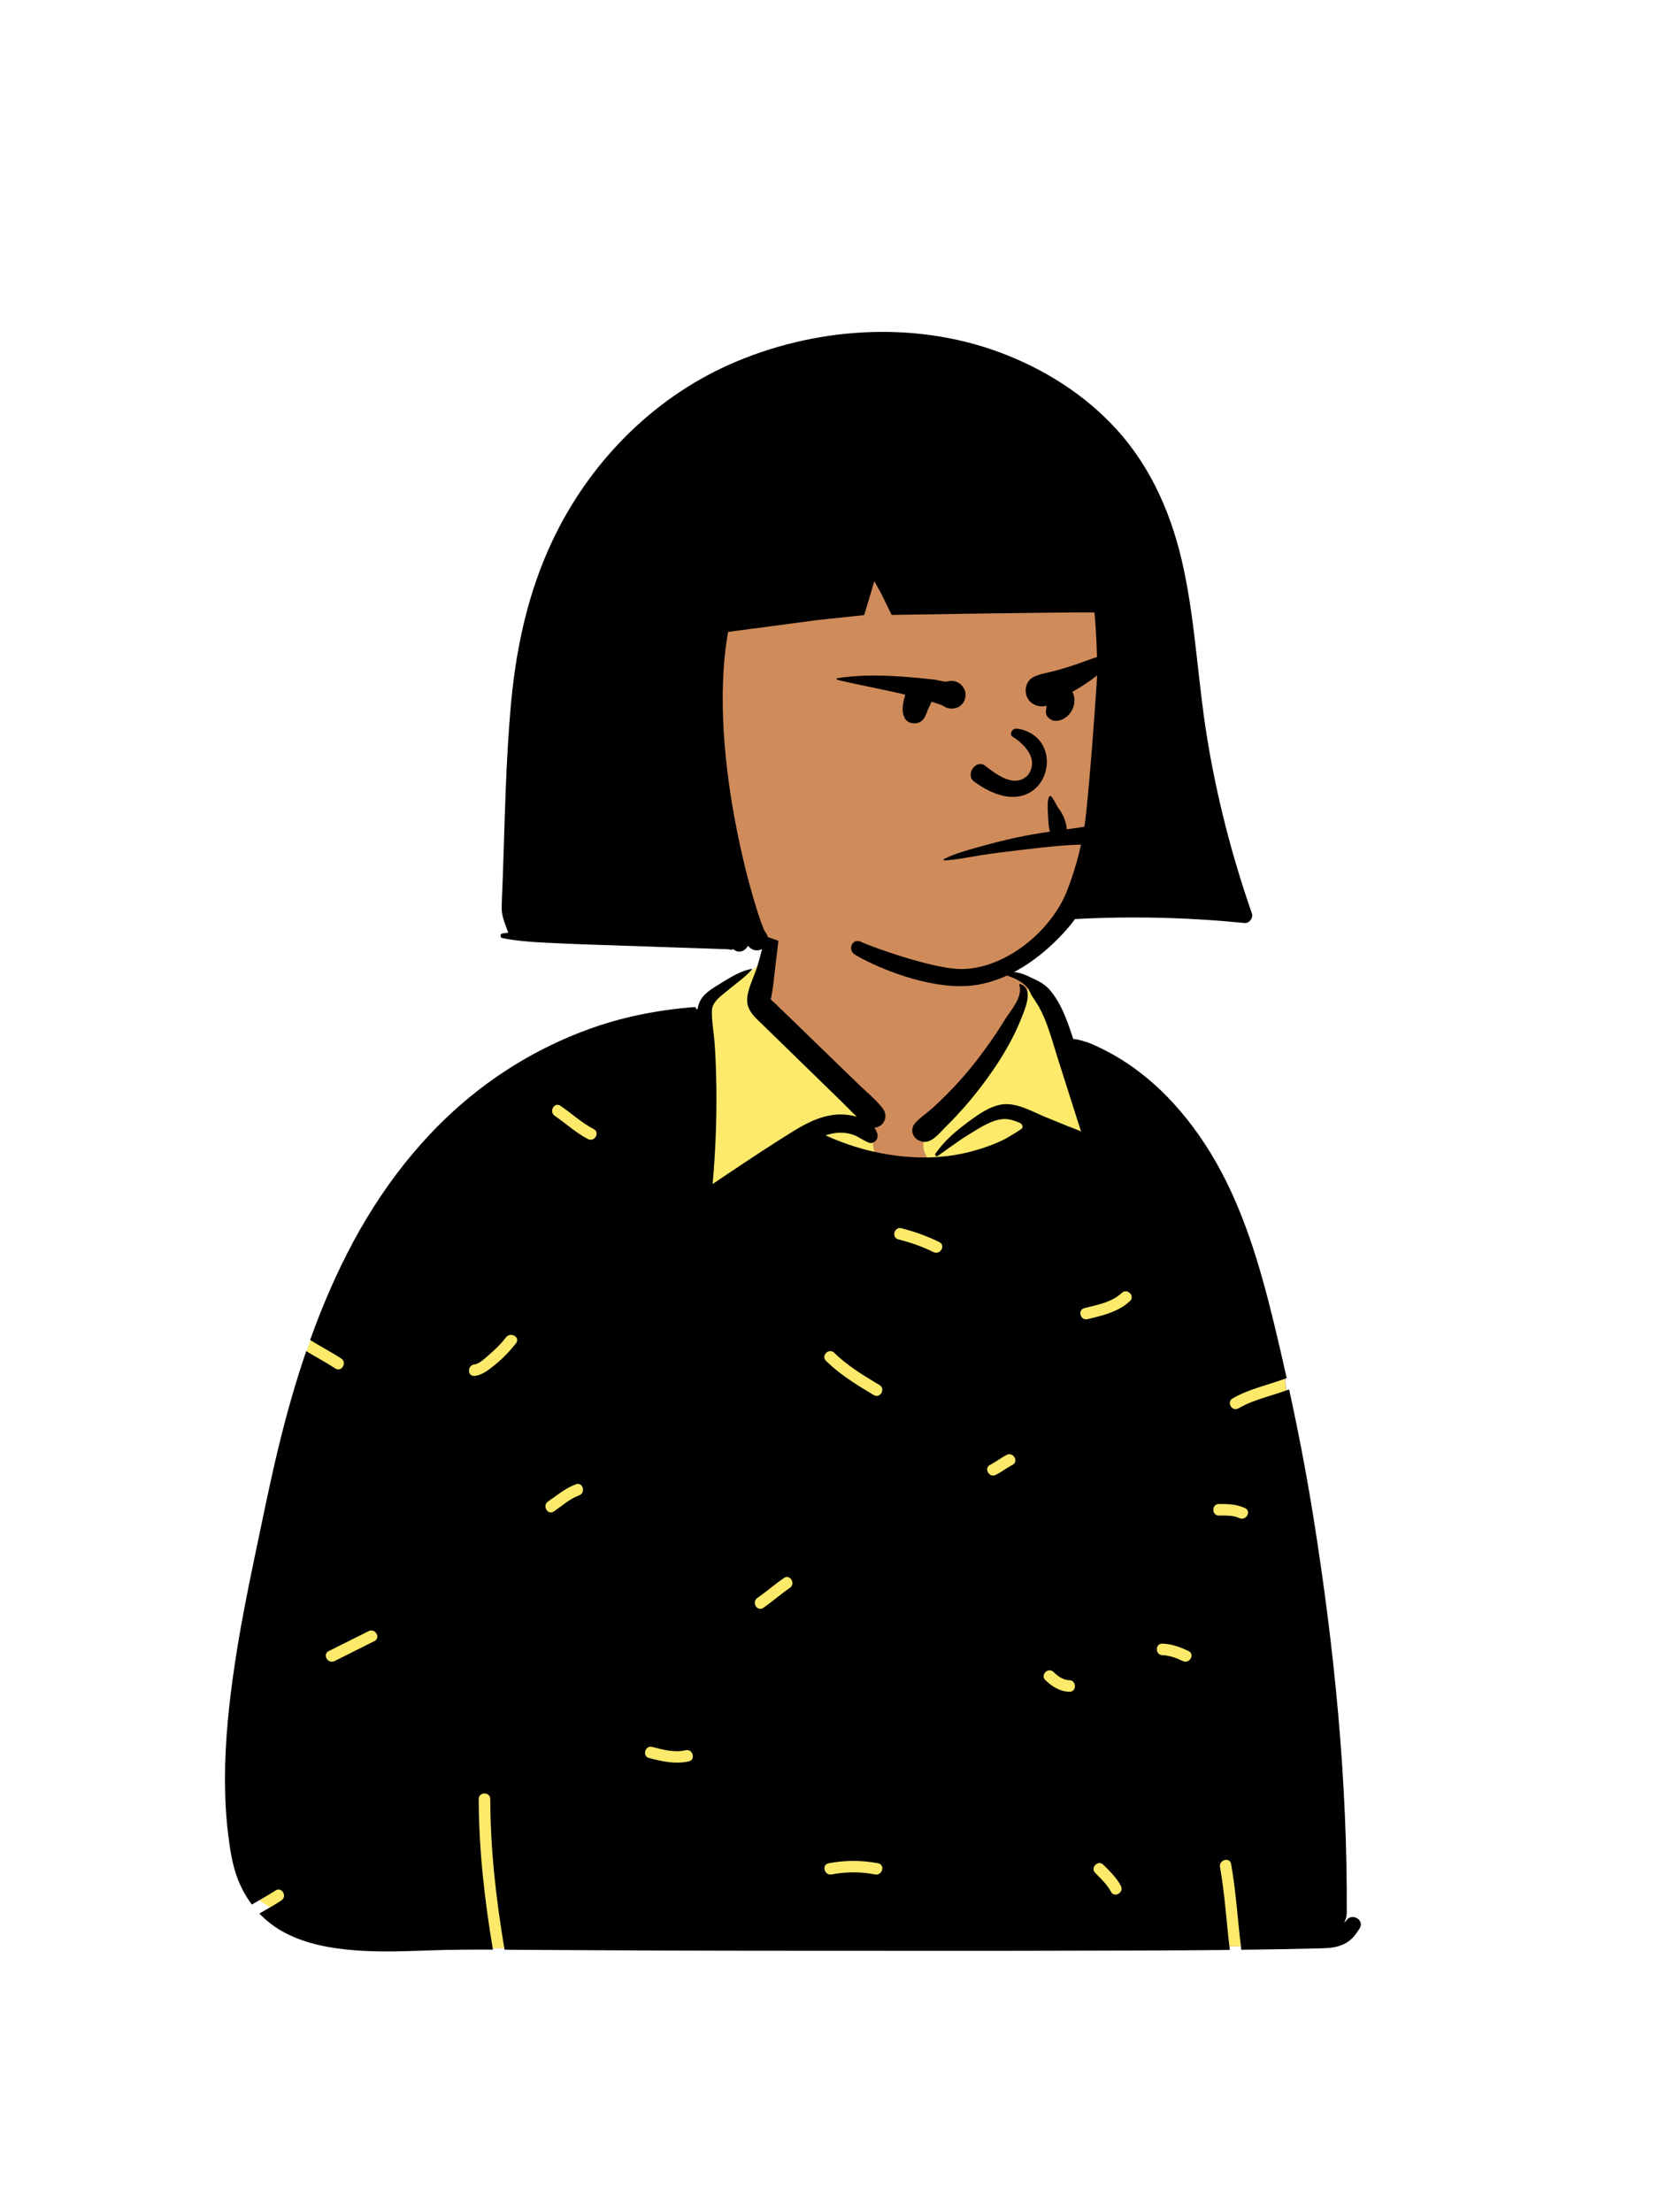 <svg width="36" height="48" viewBox="0 0 36 48" fill="none" xmlns="http://www.w3.org/2000/svg">
<path fill-rule="evenodd" clip-rule="evenodd" d="M7.63 42.206C9.546 42.259 11.356 42.319 13.269 42.206C16.33 42.016 25.313 42.358 27.287 42.206C27.436 42.194 27.949 42.358 27.959 42.206C28.046 41.147 28.102 30.438 27.845 29.701C27.587 28.964 26.314 25.422 24.692 23.77C24.24 23.323 23.552 23.151 23.172 22.635C22.844 22.073 22.869 21.742 22.546 21.447C22.405 21.318 22.074 21.266 21.828 21.088C21.58 20.842 21.814 20.3 21.713 19.958C21.503 19.102 20.732 18.553 19.889 18.424C18.717 18.143 17.48 18.408 16.918 19.329C16.709 19.672 16.821 20.089 16.564 20.638C16.582 21.053 16.098 21.153 15.808 21.318L15.233 21.899C13.461 22.896 11.377 23.435 9.825 24.774C8.506 26.114 7.193 27.662 6.607 29.474C6.486 29.968 6.447 30.478 6.396 30.982C6.253 32.457 5.854 33.888 5.51 35.324C5.118 37.133 4.753 39.054 5.281 40.881C5.433 41.267 7.283 42.188 7.63 42.206Z" fill="#D08B5B"/>
<path fill-rule="evenodd" clip-rule="evenodd" d="M16.556 20.634L16.706 20.65V21.803L18.663 23.839L19.02 24.248C18.807 25.009 19.022 25.389 19.665 25.389C20.629 25.389 19.883 25.109 20.065 24.73L20.072 24.714C20.204 24.455 20.653 23.904 21.421 23.062L22.302 21.589V21.32L22.332 21.332C22.415 21.367 22.487 21.402 22.536 21.447C22.859 21.743 22.834 22.073 23.162 22.635C23.542 23.151 24.23 23.324 24.682 23.77C26.304 25.422 27.577 28.964 27.835 29.701C28.093 30.438 28.037 41.148 27.95 42.206C27.939 42.358 27.427 42.195 27.278 42.206C25.303 42.358 16.32 42.017 13.259 42.206C11.347 42.319 9.536 42.26 7.62 42.206C7.273 42.188 5.424 41.268 5.271 40.881C4.743 39.054 5.108 37.134 5.5 35.324L5.534 35.183C5.864 33.818 6.235 32.456 6.379 31.055L6.387 30.983C6.437 30.478 6.477 29.968 6.598 29.474C7.183 27.662 8.496 26.114 9.816 24.775C11.352 23.449 13.41 22.908 15.17 21.929L15.223 21.9L15.798 21.318L15.816 21.308C16.107 21.15 16.572 21.045 16.554 20.638L16.556 20.634Z" fill="#FDEA6B"/>
<path fill-rule="evenodd" clip-rule="evenodd" d="M16.816 19.477C16.832 19.427 16.898 19.441 16.903 19.488C16.953 19.961 16.89 20.454 16.83 20.923C16.801 21.149 16.785 21.385 16.741 21.608C16.735 21.632 16.73 21.656 16.725 21.68C16.739 21.706 16.782 21.734 16.802 21.754L16.89 21.84L17.067 22.011C17.414 22.347 17.76 22.683 18.107 23.019L18.616 23.512C18.79 23.681 18.988 23.843 19.141 24.031C19.224 24.134 19.243 24.259 19.161 24.369C19.121 24.423 19.048 24.462 18.974 24.471C19.003 24.511 19.026 24.556 19.04 24.607C19.068 24.709 18.965 24.835 18.854 24.793C18.729 24.744 18.625 24.658 18.497 24.616C18.368 24.575 18.228 24.566 18.094 24.589C18.033 24.599 17.973 24.615 17.914 24.634C18.541 24.922 19.218 25.088 19.909 25.112C20.05 25.117 20.191 25.115 20.331 25.105C20.566 25.09 20.8 25.054 21.03 24.997C21.21 24.951 21.389 24.894 21.562 24.825C21.647 24.791 21.732 24.754 21.813 24.712L21.82 24.708C21.838 24.696 22.179 24.503 22.184 24.474C22.191 24.445 22.191 24.435 22.179 24.41C22.168 24.385 22.138 24.367 22.138 24.367C22.033 24.323 21.924 24.281 21.809 24.28C21.545 24.278 21.256 24.474 21.038 24.607C20.798 24.753 20.577 24.924 20.346 25.082C20.341 25.086 20.335 25.088 20.329 25.088C20.305 25.088 20.282 25.058 20.298 25.034C20.464 24.79 20.687 24.587 20.921 24.41L21.015 24.339C21.229 24.18 21.48 24.003 21.74 23.964C22.059 23.917 22.392 24.116 22.676 24.233L23.18 24.439C23.27 24.476 23.368 24.507 23.458 24.549L23.247 23.888C23.141 23.557 23.036 23.227 22.932 22.896L22.912 22.831C22.808 22.495 22.713 22.146 22.54 21.839C22.498 21.765 22.451 21.696 22.404 21.626C22.356 21.554 22.338 21.474 22.277 21.41C22.156 21.282 21.983 21.206 21.818 21.157C21.777 21.145 21.789 21.092 21.827 21.088C21.997 21.07 22.158 21.11 22.312 21.181L22.375 21.212C22.52 21.28 22.662 21.344 22.769 21.467C23.015 21.748 23.142 22.102 23.259 22.452L23.29 22.546C23.334 22.531 23.632 22.622 23.669 22.644C24.785 23.116 25.644 23.994 26.273 25.023C26.961 26.152 27.336 27.441 27.646 28.716C27.741 29.11 27.833 29.505 27.921 29.901C27.529 30.051 27.114 30.13 26.748 30.342C26.608 30.423 26.734 30.639 26.874 30.558C27.217 30.36 27.608 30.286 27.974 30.147C28.174 31.063 28.351 31.985 28.499 32.91C28.954 35.749 29.242 38.635 29.224 41.513C29.223 41.576 29.205 41.647 29.17 41.708C29.19 41.698 29.206 41.686 29.215 41.672C29.331 41.491 29.62 41.659 29.504 41.841L29.487 41.867C29.4 42.002 29.319 42.105 29.165 42.181C29.011 42.257 28.844 42.27 28.674 42.274C28.095 42.289 27.516 42.299 26.937 42.306C26.857 41.687 26.825 41.061 26.715 40.444C26.687 40.286 26.446 40.353 26.474 40.511C26.58 41.106 26.613 41.71 26.687 42.309C25.449 42.323 24.21 42.323 22.972 42.326C21.295 42.331 19.618 42.328 17.941 42.327L17.222 42.327C15.285 42.327 13.347 42.32 11.41 42.308L10.949 42.304C10.766 41.224 10.641 40.133 10.639 39.035C10.638 38.874 10.388 38.873 10.388 39.035C10.391 40.132 10.514 41.222 10.696 42.303C10.237 42.301 9.778 42.303 9.32 42.319L9.086 42.327C8.619 42.343 8.151 42.353 7.685 42.316C7.167 42.274 6.643 42.179 6.179 41.935C5.97 41.825 5.786 41.684 5.629 41.519C5.789 41.426 5.951 41.337 6.106 41.235C6.24 41.147 6.115 40.93 5.979 41.019C5.812 41.128 5.637 41.223 5.465 41.324C5.341 41.158 5.239 40.974 5.161 40.775C5.039 40.461 4.991 40.123 4.95 39.791C4.902 39.399 4.882 39.004 4.882 38.609C4.882 37.78 4.969 36.953 5.091 36.133C5.207 35.347 5.361 34.569 5.524 33.792L5.546 33.686C5.707 32.923 5.86 32.157 6.044 31.399C6.214 30.698 6.411 30 6.645 29.316C6.854 29.445 7.072 29.558 7.277 29.693C7.413 29.781 7.538 29.564 7.404 29.476C7.185 29.333 6.951 29.214 6.73 29.074C6.992 28.341 7.3 27.625 7.668 26.94C8.407 25.568 9.402 24.34 10.677 23.434C11.315 22.98 12.015 22.61 12.751 22.34C13.5 22.064 14.277 21.913 15.072 21.851C15.094 21.849 15.107 21.87 15.106 21.89L15.106 21.893L15.137 21.898C15.149 21.82 15.172 21.744 15.218 21.674C15.321 21.515 15.517 21.413 15.673 21.315L15.71 21.292C15.897 21.177 16.093 21.063 16.31 21.022C16.317 21.021 16.322 21.029 16.317 21.035C16.174 21.199 15.992 21.324 15.824 21.462L15.786 21.494C15.647 21.609 15.454 21.738 15.448 21.929C15.442 22.154 15.488 22.388 15.505 22.612C15.522 22.835 15.533 23.059 15.539 23.283C15.561 24.086 15.535 24.89 15.464 25.69L15.778 25.479C16.267 25.152 16.758 24.825 17.258 24.518C17.561 24.333 17.902 24.174 18.265 24.181C18.367 24.183 18.482 24.198 18.592 24.229C18.473 24.117 18.36 23.997 18.243 23.884C18.052 23.698 17.861 23.512 17.67 23.326L17.118 22.788L16.567 22.251C16.396 22.084 16.195 21.93 16.214 21.667C16.228 21.457 16.335 21.249 16.408 21.046C16.418 21.017 16.428 20.988 16.436 20.96C16.584 20.471 16.667 19.964 16.816 19.477ZM23.943 40.461C23.829 40.347 23.652 40.524 23.766 40.638L23.826 40.699C23.927 40.799 24.027 40.903 24.097 41.027L24.107 41.046C24.182 41.189 24.398 41.062 24.323 40.919C24.23 40.743 24.082 40.601 23.943 40.461ZM19.056 40.429C18.693 40.36 18.343 40.36 17.98 40.429C17.822 40.459 17.889 40.701 18.047 40.671C18.364 40.61 18.672 40.61 18.99 40.671C19.147 40.701 19.215 40.459 19.056 40.429ZM14.152 37.904C13.996 37.865 13.93 38.106 14.086 38.146L14.163 38.165C14.425 38.23 14.674 38.278 14.946 38.218C15.101 38.184 15.038 37.948 14.885 37.975L14.879 37.976C14.628 38.032 14.396 37.966 14.152 37.904ZM22.861 36.277C22.746 36.165 22.568 36.342 22.684 36.454C22.829 36.595 22.999 36.702 23.205 36.707C23.364 36.712 23.366 36.469 23.212 36.457L23.205 36.457C23.067 36.453 22.957 36.37 22.861 36.277ZM8.125 35.608C8.269 35.536 8.142 35.32 7.999 35.392L7.133 35.825C6.989 35.897 7.116 36.113 7.26 36.041L8.125 35.608ZM25.224 35.663C25.063 35.659 25.064 35.909 25.224 35.914C25.376 35.918 25.531 35.975 25.666 36.041C25.811 36.111 25.938 35.895 25.793 35.825C25.616 35.739 25.422 35.669 25.224 35.663ZM17.139 34.454C17.271 34.364 17.146 34.147 17.013 34.238C16.83 34.362 16.665 34.508 16.485 34.636L16.436 34.67C16.303 34.761 16.428 34.978 16.562 34.887C16.761 34.751 16.94 34.589 17.139 34.454ZM26.45 32.633C26.289 32.633 26.289 32.884 26.45 32.884L26.481 32.884C26.614 32.883 26.754 32.879 26.878 32.933L26.892 32.939C27.037 33.007 27.164 32.791 27.018 32.723C26.837 32.637 26.648 32.633 26.45 32.633ZM12.545 32.455L12.566 32.447C12.716 32.392 12.652 32.15 12.499 32.205C12.27 32.288 12.092 32.443 11.893 32.578C11.76 32.669 11.885 32.886 12.019 32.795C12.191 32.678 12.35 32.531 12.545 32.455ZM21.937 31.803L21.971 31.785C22.114 31.711 21.987 31.495 21.844 31.568C21.73 31.627 21.629 31.705 21.517 31.767L21.484 31.785C21.34 31.859 21.467 32.075 21.61 32.001C21.724 31.943 21.825 31.865 21.937 31.803ZM18.128 29.377L18.102 29.352C17.987 29.239 17.809 29.416 17.925 29.529C18.213 29.811 18.553 30.025 18.897 30.232L18.96 30.27C19.098 30.353 19.224 30.136 19.086 30.053L18.994 29.998C18.689 29.814 18.387 29.624 18.128 29.377ZM11.199 29.143C11.296 29.017 11.085 28.893 10.986 29.012L10.982 29.016C10.881 29.148 10.761 29.266 10.636 29.375L10.613 29.395C10.538 29.459 10.402 29.595 10.297 29.604C10.138 29.617 10.136 29.868 10.297 29.854C10.459 29.84 10.599 29.726 10.722 29.628C10.9 29.486 11.059 29.323 11.199 29.143ZM24.52 28.23C24.636 28.121 24.464 27.947 24.347 28.049L24.343 28.053C24.125 28.258 23.813 28.312 23.533 28.382C23.376 28.42 23.443 28.662 23.599 28.623L23.727 28.592C24.013 28.52 24.3 28.437 24.52 28.23ZM19.561 26.65C19.405 26.61 19.338 26.852 19.494 26.892C19.76 26.959 20.012 27.047 20.258 27.168C20.402 27.239 20.529 27.023 20.384 26.951C20.119 26.821 19.847 26.723 19.561 26.65ZM22.119 21.37C22.115 21.359 22.127 21.346 22.139 21.35C22.419 21.455 22.27 21.823 22.183 22.043L22.167 22.083C22.03 22.437 21.839 22.78 21.631 23.097C21.412 23.428 21.17 23.744 20.908 24.042C20.794 24.171 20.676 24.297 20.554 24.418L20.508 24.464C20.385 24.585 20.226 24.798 20.035 24.774C19.829 24.75 19.714 24.529 19.864 24.362C19.97 24.244 20.117 24.15 20.236 24.042C20.354 23.936 20.468 23.826 20.578 23.713C20.806 23.481 21.021 23.235 21.218 22.977C21.408 22.727 21.591 22.471 21.756 22.204L21.789 22.15C21.915 21.942 22.206 21.637 22.119 21.37ZM12.163 23.994C12.03 23.902 11.905 24.119 12.037 24.21C12.28 24.376 12.495 24.578 12.758 24.715C12.899 24.788 13.024 24.578 12.889 24.501L12.884 24.499C12.621 24.362 12.407 24.16 12.163 23.994Z" fill="black"/>
<path fill-rule="evenodd" clip-rule="evenodd" d="M23.809 10.698C21.931 9.452 18.169 9.587 16.101 10.351C14.084 10.992 13.378 12.779 13.043 14.71C12.636 16.88 12.691 20.008 15.618 19.97C16.03 20.17 16.486 20.256 16.912 20.421C17.494 20.623 18.066 20.858 18.657 21.035C19.822 21.411 21.119 21.378 22.224 20.828C22.834 20.532 23.087 20.072 23.486 19.581C24.648 18.154 25.232 16.111 25.18 14.296C25.088 13.018 24.877 11.539 23.809 10.698Z" fill="#D08B5B"/>
<path fill-rule="evenodd" clip-rule="evenodd" d="M26.186 15.959C25.993 14.759 25.94 13.54 25.687 12.35C25.45 11.23 25.006 10.172 24.231 9.319C23.537 8.555 22.639 7.994 21.676 7.639C19.8 6.947 17.642 7.103 15.826 7.911C14.127 8.668 12.772 10.067 11.982 11.745C11.469 12.836 11.211 13.996 11.096 15.193C10.969 16.523 10.956 17.866 10.904 19.201C10.897 19.366 10.888 19.53 10.886 19.695C10.884 19.875 10.956 20.034 11.016 20.201C11.02 20.213 11.026 20.225 11.033 20.235C10.988 20.241 10.944 20.247 10.899 20.255C10.849 20.262 10.851 20.344 10.899 20.354C11.303 20.436 11.719 20.448 12.13 20.468C12.557 20.489 12.984 20.501 13.411 20.515C13.827 20.529 14.243 20.544 14.66 20.558C14.878 20.565 15.097 20.573 15.316 20.58C15.42 20.583 15.524 20.587 15.628 20.591C15.68 20.593 15.732 20.594 15.784 20.596C15.826 20.597 15.895 20.624 15.899 20.593C15.907 20.598 15.915 20.602 15.924 20.605C15.934 20.61 15.944 20.616 15.953 20.623C16.004 20.658 16.081 20.654 16.133 20.623C16.138 20.62 16.143 20.617 16.148 20.614C16.186 20.591 16.213 20.558 16.228 20.52C16.442 20.779 16.82 20.488 16.601 20.215C16.484 20.068 15.316 16.46 15.799 13.711L17.738 13.454C18.093 13.418 18.752 13.346 18.752 13.346C18.752 13.346 18.914 12.818 18.96 12.648C18.963 12.635 18.967 12.623 18.971 12.61C19.017 12.692 19.063 12.773 19.11 12.855L19.349 13.342C19.349 13.342 22.881 13.283 23.746 13.289C23.761 13.289 23.831 14.344 23.799 14.808C23.735 15.741 23.668 16.674 23.573 17.605C23.513 18.2 23.368 18.785 23.152 19.334C22.81 20.201 21.819 21.026 20.852 21.026C20.25 21.026 18.891 20.537 18.693 20.439C18.495 20.34 18.377 20.609 18.557 20.717C18.923 20.935 19.93 21.398 20.852 21.398C22.191 21.398 23.202 20.125 23.326 19.942C24.545 19.875 25.791 19.906 27.009 20.027C27.111 20.037 27.199 19.914 27.166 19.82C26.729 18.565 26.396 17.271 26.186 15.959Z" fill="black"/>
<path fill-rule="evenodd" clip-rule="evenodd" d="M22.771 17.281C22.818 17.22 22.93 17.484 22.953 17.516L22.954 17.517C23.055 17.639 23.137 17.825 23.148 17.98C23.149 17.985 23.149 17.99 23.149 17.994C23.309 17.972 23.47 17.95 23.631 17.925C23.693 17.878 23.78 17.893 23.864 17.935C24.052 18.03 23.96 18.331 23.758 18.326C23.211 18.313 22.653 18.384 22.111 18.447C21.832 18.479 21.553 18.514 21.276 18.558C21.017 18.599 20.752 18.657 20.489 18.669C20.475 18.669 20.469 18.648 20.482 18.641C20.713 18.522 20.978 18.451 21.227 18.381C21.497 18.306 21.77 18.235 22.044 18.175C22.29 18.122 22.537 18.081 22.785 18.045C22.783 18.041 22.781 18.036 22.78 18.03C22.748 17.925 22.749 17.804 22.742 17.693L22.738 17.634C22.732 17.532 22.726 17.34 22.771 17.281ZM21.966 15.98C22.202 16.124 22.562 16.459 22.308 16.815C22.009 17.129 21.578 16.769 21.366 16.606C21.169 16.48 20.948 16.805 21.13 16.952C22.665 18.088 23.287 16.017 22.085 15.811C21.953 15.788 21.904 15.935 21.966 15.98ZM18.166 14.715C18.559 14.655 18.962 14.648 19.359 14.668C19.566 14.678 19.772 14.694 19.978 14.714C20.086 14.725 20.193 14.737 20.3 14.75C20.377 14.76 20.496 14.804 20.569 14.784C20.792 14.723 21.004 14.934 20.942 15.157C20.881 15.379 20.62 15.438 20.451 15.305C20.372 15.276 20.291 15.25 20.21 15.225C20.204 15.25 20.195 15.275 20.183 15.3C20.168 15.327 20.154 15.354 20.141 15.382C20.144 15.378 20.122 15.43 20.122 15.431L20.105 15.476C20.075 15.554 20.041 15.628 19.959 15.668C19.846 15.724 19.67 15.693 19.624 15.561C19.553 15.422 19.6 15.227 19.641 15.083L19.644 15.072C19.153 14.955 18.654 14.868 18.166 14.749C18.15 14.745 18.148 14.718 18.166 14.715ZM24.003 14.191C24.029 14.14 24.086 14.14 24.121 14.188C24.197 14.294 24.026 14.447 23.954 14.518L23.947 14.525C23.786 14.689 23.59 14.82 23.395 14.939C23.355 14.964 23.313 14.988 23.272 15.011C23.279 15.027 23.286 15.043 23.292 15.059C23.322 15.142 23.322 15.242 23.296 15.326C23.24 15.501 23.093 15.641 22.902 15.641C22.802 15.641 22.683 15.546 22.696 15.435C22.701 15.395 22.705 15.353 22.711 15.311C22.577 15.356 22.412 15.304 22.327 15.193C22.208 15.039 22.241 14.787 22.423 14.692C22.556 14.622 22.704 14.604 22.848 14.567C22.992 14.53 23.135 14.488 23.275 14.441C23.414 14.394 23.552 14.344 23.689 14.295C23.758 14.271 23.825 14.248 23.894 14.227C23.925 14.218 23.97 14.194 24.003 14.191Z" fill="black"/>
</svg>
